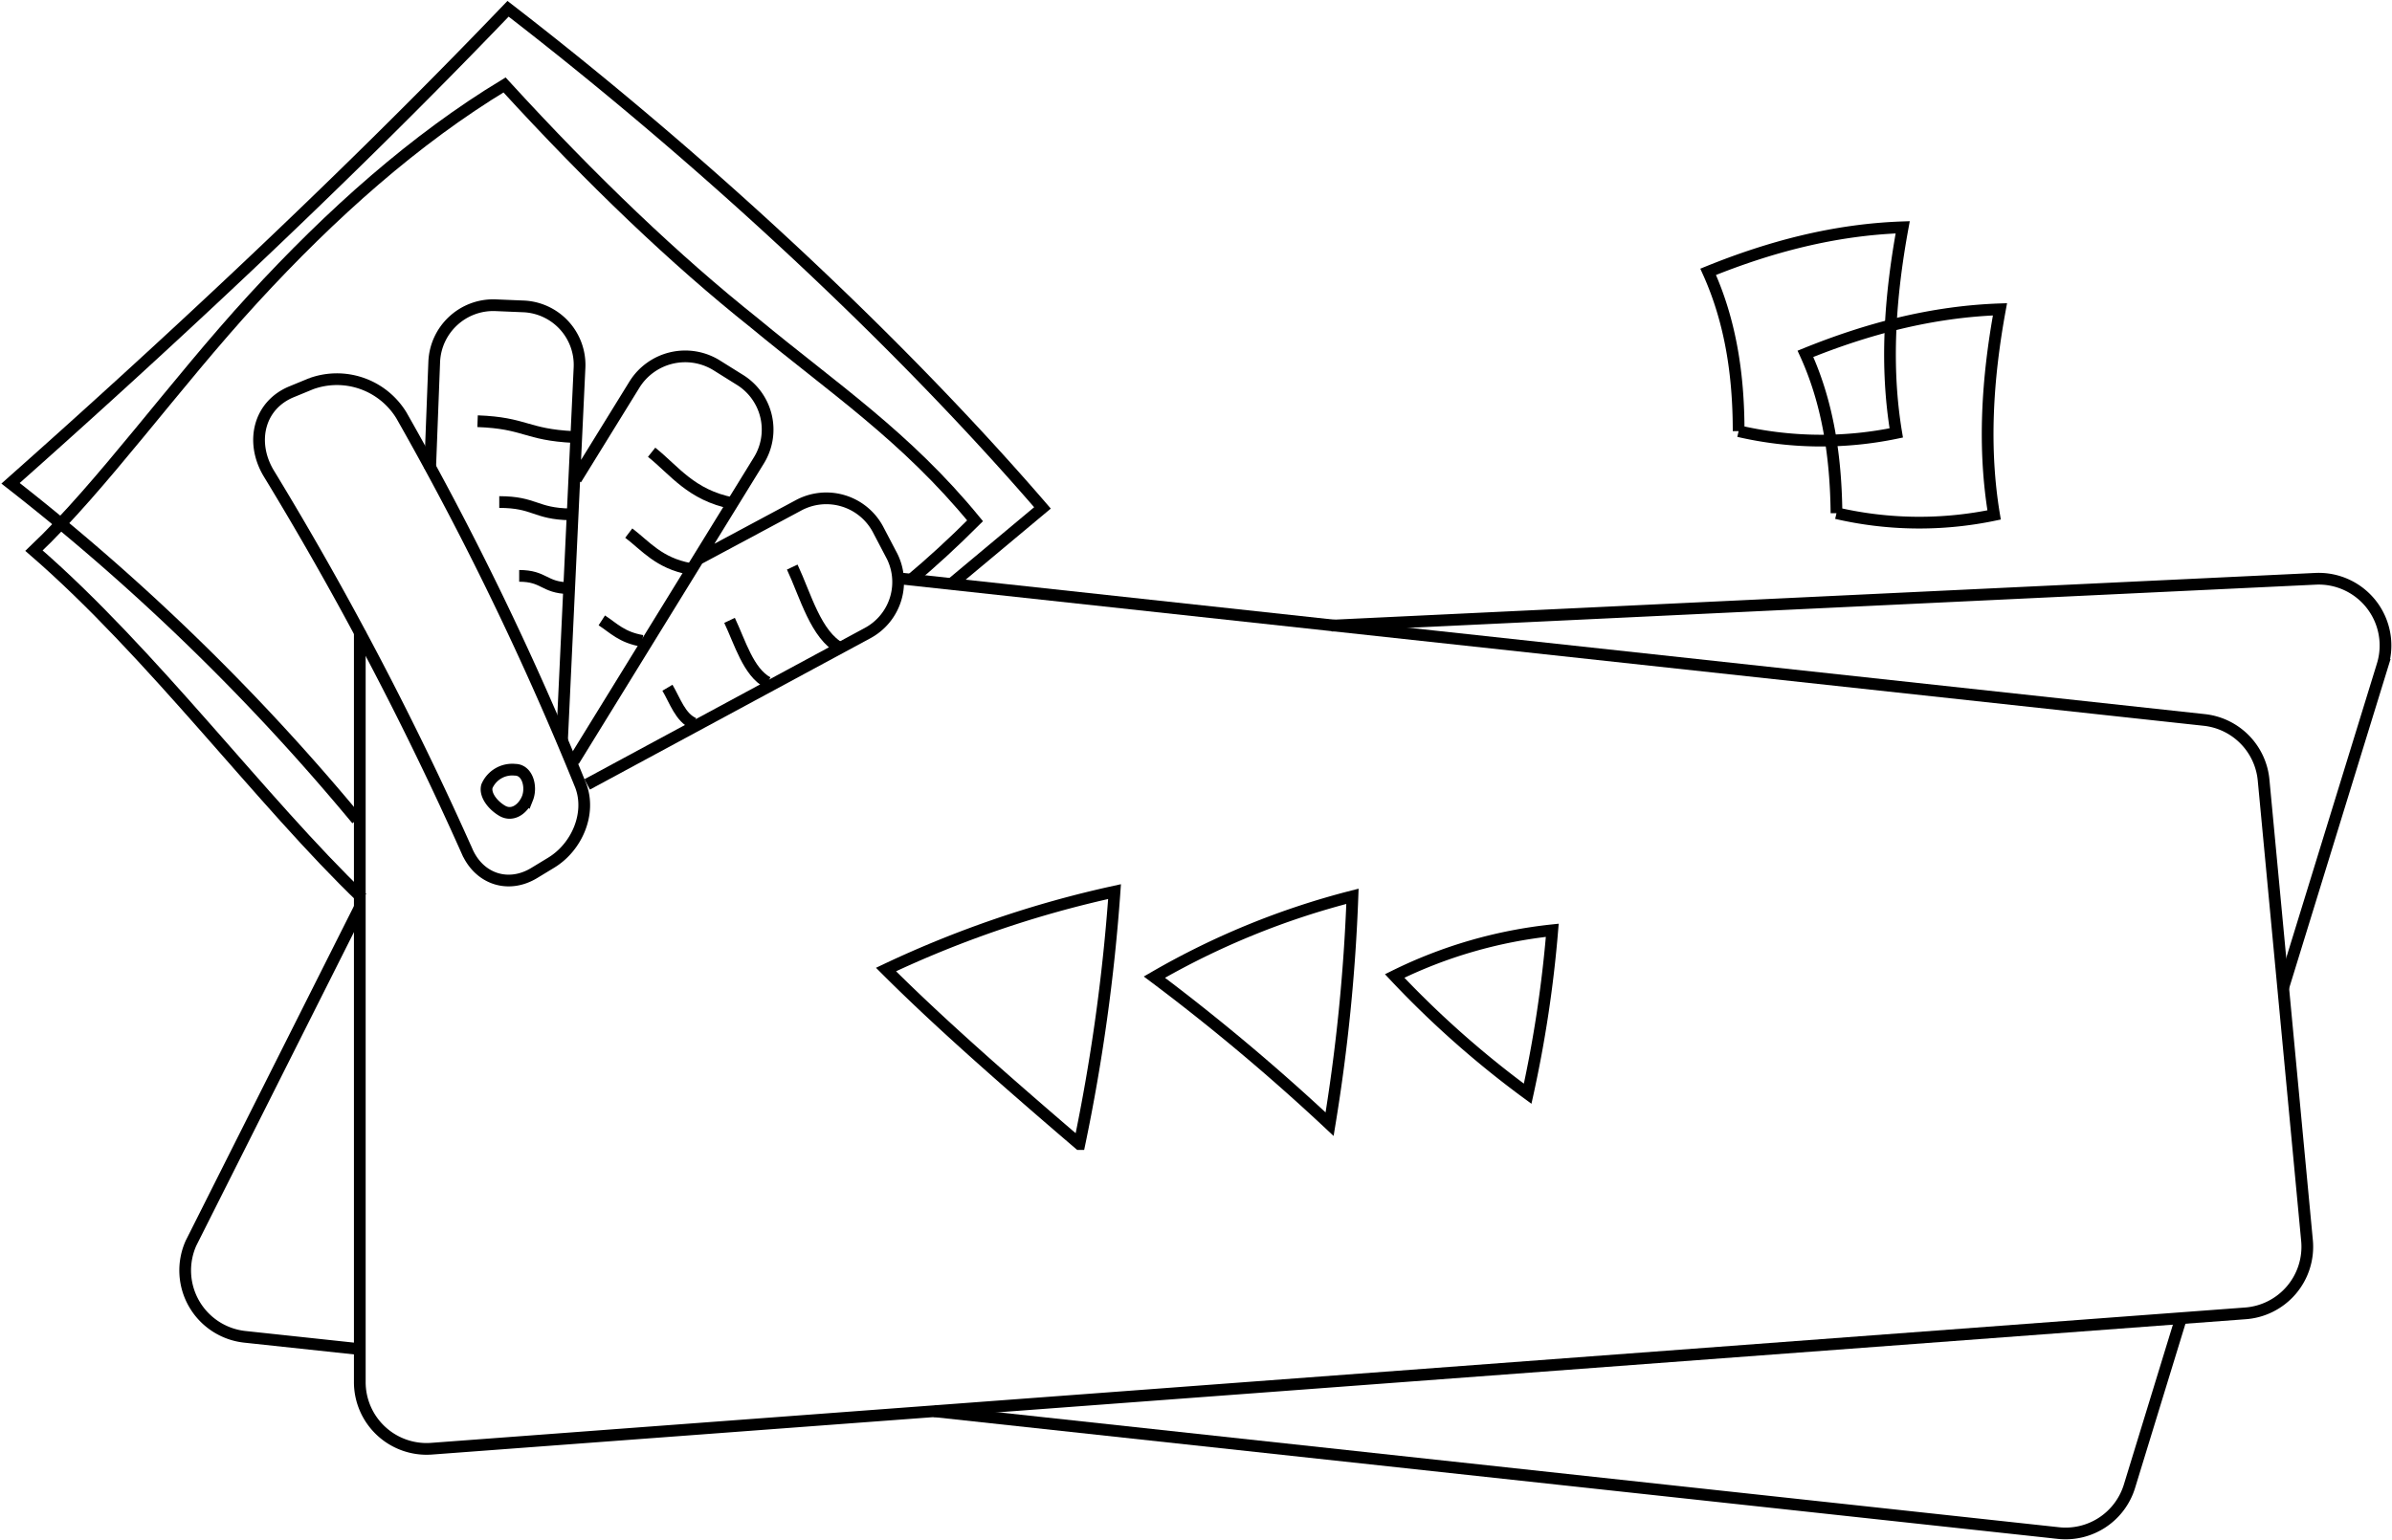<svg xmlns="http://www.w3.org/2000/svg" viewBox="0 0 408.2 262.9" id="design">
    <g fill="none" stroke="#000000" stroke-width="2">
        <path d="M60.9 139.9A381.4 381.4 0 0 0 1.8 82.5c24.1-21.4 55.1-49.9 84.9-81 32 24.7 65.5 55.4 91.2 85.2l-15.8 13.2"/>
        <path d="M61.8 153.3C44.7 136.9 26 111.5 5.8 94c11.5-10.9 24-28.4 37.4-43s27.7-27.3 42.9-36.5q22.5 24.6 42.6 40.6c13.4 11.1 25.9 19.4 37.7 33.8-3.8 3.8-7.4 7.1-11.1 10.2"/>
        <path d="M308.1 60.4c3.8 8.3 5.2 17.5 5.3 27.2a62.6 62.6 0 0 0 26.9.3c-1.9-11.4-1.2-23.1 1-35.1-11.6.4-22.6 3.3-33.2 7.6z"/>
        <path d="M291.5 46.4c3.8 8.4 5.2 17.5 5.2 27.2a62.7 62.7 0 0 0 26.9.3c-1.9-11.4-1.1-23.1 1.1-35.1-11.6.4-22.6 3.3-33.2 7.6z"/>
        <path d="M389.6 168.7l17-55.2a11.4 11.4 0 0 0-11.4-14.7l-168 8m-67.8 134.1l191.9 20.8a11.4 11.4 0 0 0 12.1-8l8.8-28.7M61.4 154.9l-28.8 57.3a11.4 11.4 0 0 0 9.2 16l19.6 2.1"/>
        <path d="M61.4 107.7v128.2a11.4 11.4 0 0 0 12.2 11.4l309.5-23.1a11.4 11.4 0 0 0 10.6-12.4l-7.4-78.5a11.4 11.4 0 0 0-10.1-10.4l-223-24.2"/>
        <path d="M190.2 152.2a182 182 0 0 0-39 13.3c8.8 8.8 19.8 18.5 33 29.8a321.2 321.2 0 0 0 6-43.1z"/>
        <path d="M230.8 153a133.1 133.1 0 0 0-33.8 13.8 358.2 358.2 0 0 1 29.9 25.1 308.7 308.7 0 0 0 3.9-38.9z"/>
        <path d="M264.9 158.8a79.5 79.5 0 0 0-26.9 7.8 165.7 165.7 0 0 0 22.7 20.1 209.8 209.8 0 0 0 4.2-27.9z"/>
        <path d="M119.4 95.3l16.8-9a10 10 0 0 1 13.6 4l2.2 4.2a9.9 9.9 0 0 1-4 13.6l-47.8 25.8m-1.9-52.1l10-16.2a10.2 10.2 0 0 1 13.9-3.3l4 2.5a10 10 0 0 1 3.3 13.8l-31.6 51.3M73.4 80l.7-18.2c.217-5.54 4.86-9.87 10.4-9.7l4.8.2a10 10 0 0 1 9.6 10.4l-3 63.9"/>
        <path d="M94 147.3l-2.8 1.7c-4.4 2.7-9.4 1.1-11.5-3.7a571.7 571.7 0 0 0-33.9-64.6c-3.1-5.3-1.6-11.5 3.9-13.8l3.4-1.4a12.9 12.9 0 0 1 15.4 5.4 531.9 531.9 0 0 1 30.6 63.2c1.8 4.7-.6 10.5-5.1 13.2z"/>
        <path d="M81.5 71.9c8.2.3 8.2 2.3 16.4 2.7M85.2 85.7c6.1 0 6.1 2 12.1 2.1m-8.7 10.5c4.3 0 4.2 2 8.4 2.1m14.2-23.2c3.9 3.1 6.7 7.3 13.8 8.7M107.3 91c2.9 2.2 5.1 5.1 10.4 6.1m-15 8.8c2 1.3 3.4 2.9 6.9 3.5m25.6-12.6c2.3 4.9 4 11.6 8.3 13.9m-19-4.8c1.8 3.8 3.2 8.8 6.5 10.6m-17.1.9c1.3 2.2 2.2 5.1 4.5 6.1"/>
        <path d="M90 136.3c-.8 1.9-2.6 3.1-4.3 2.1s-3-2.8-2.6-4.2a4.7 4.7 0 0 1 4.8-2.8c2.1 0 2.9 2.9 2.1 4.9z"/>
    </g>
</svg>